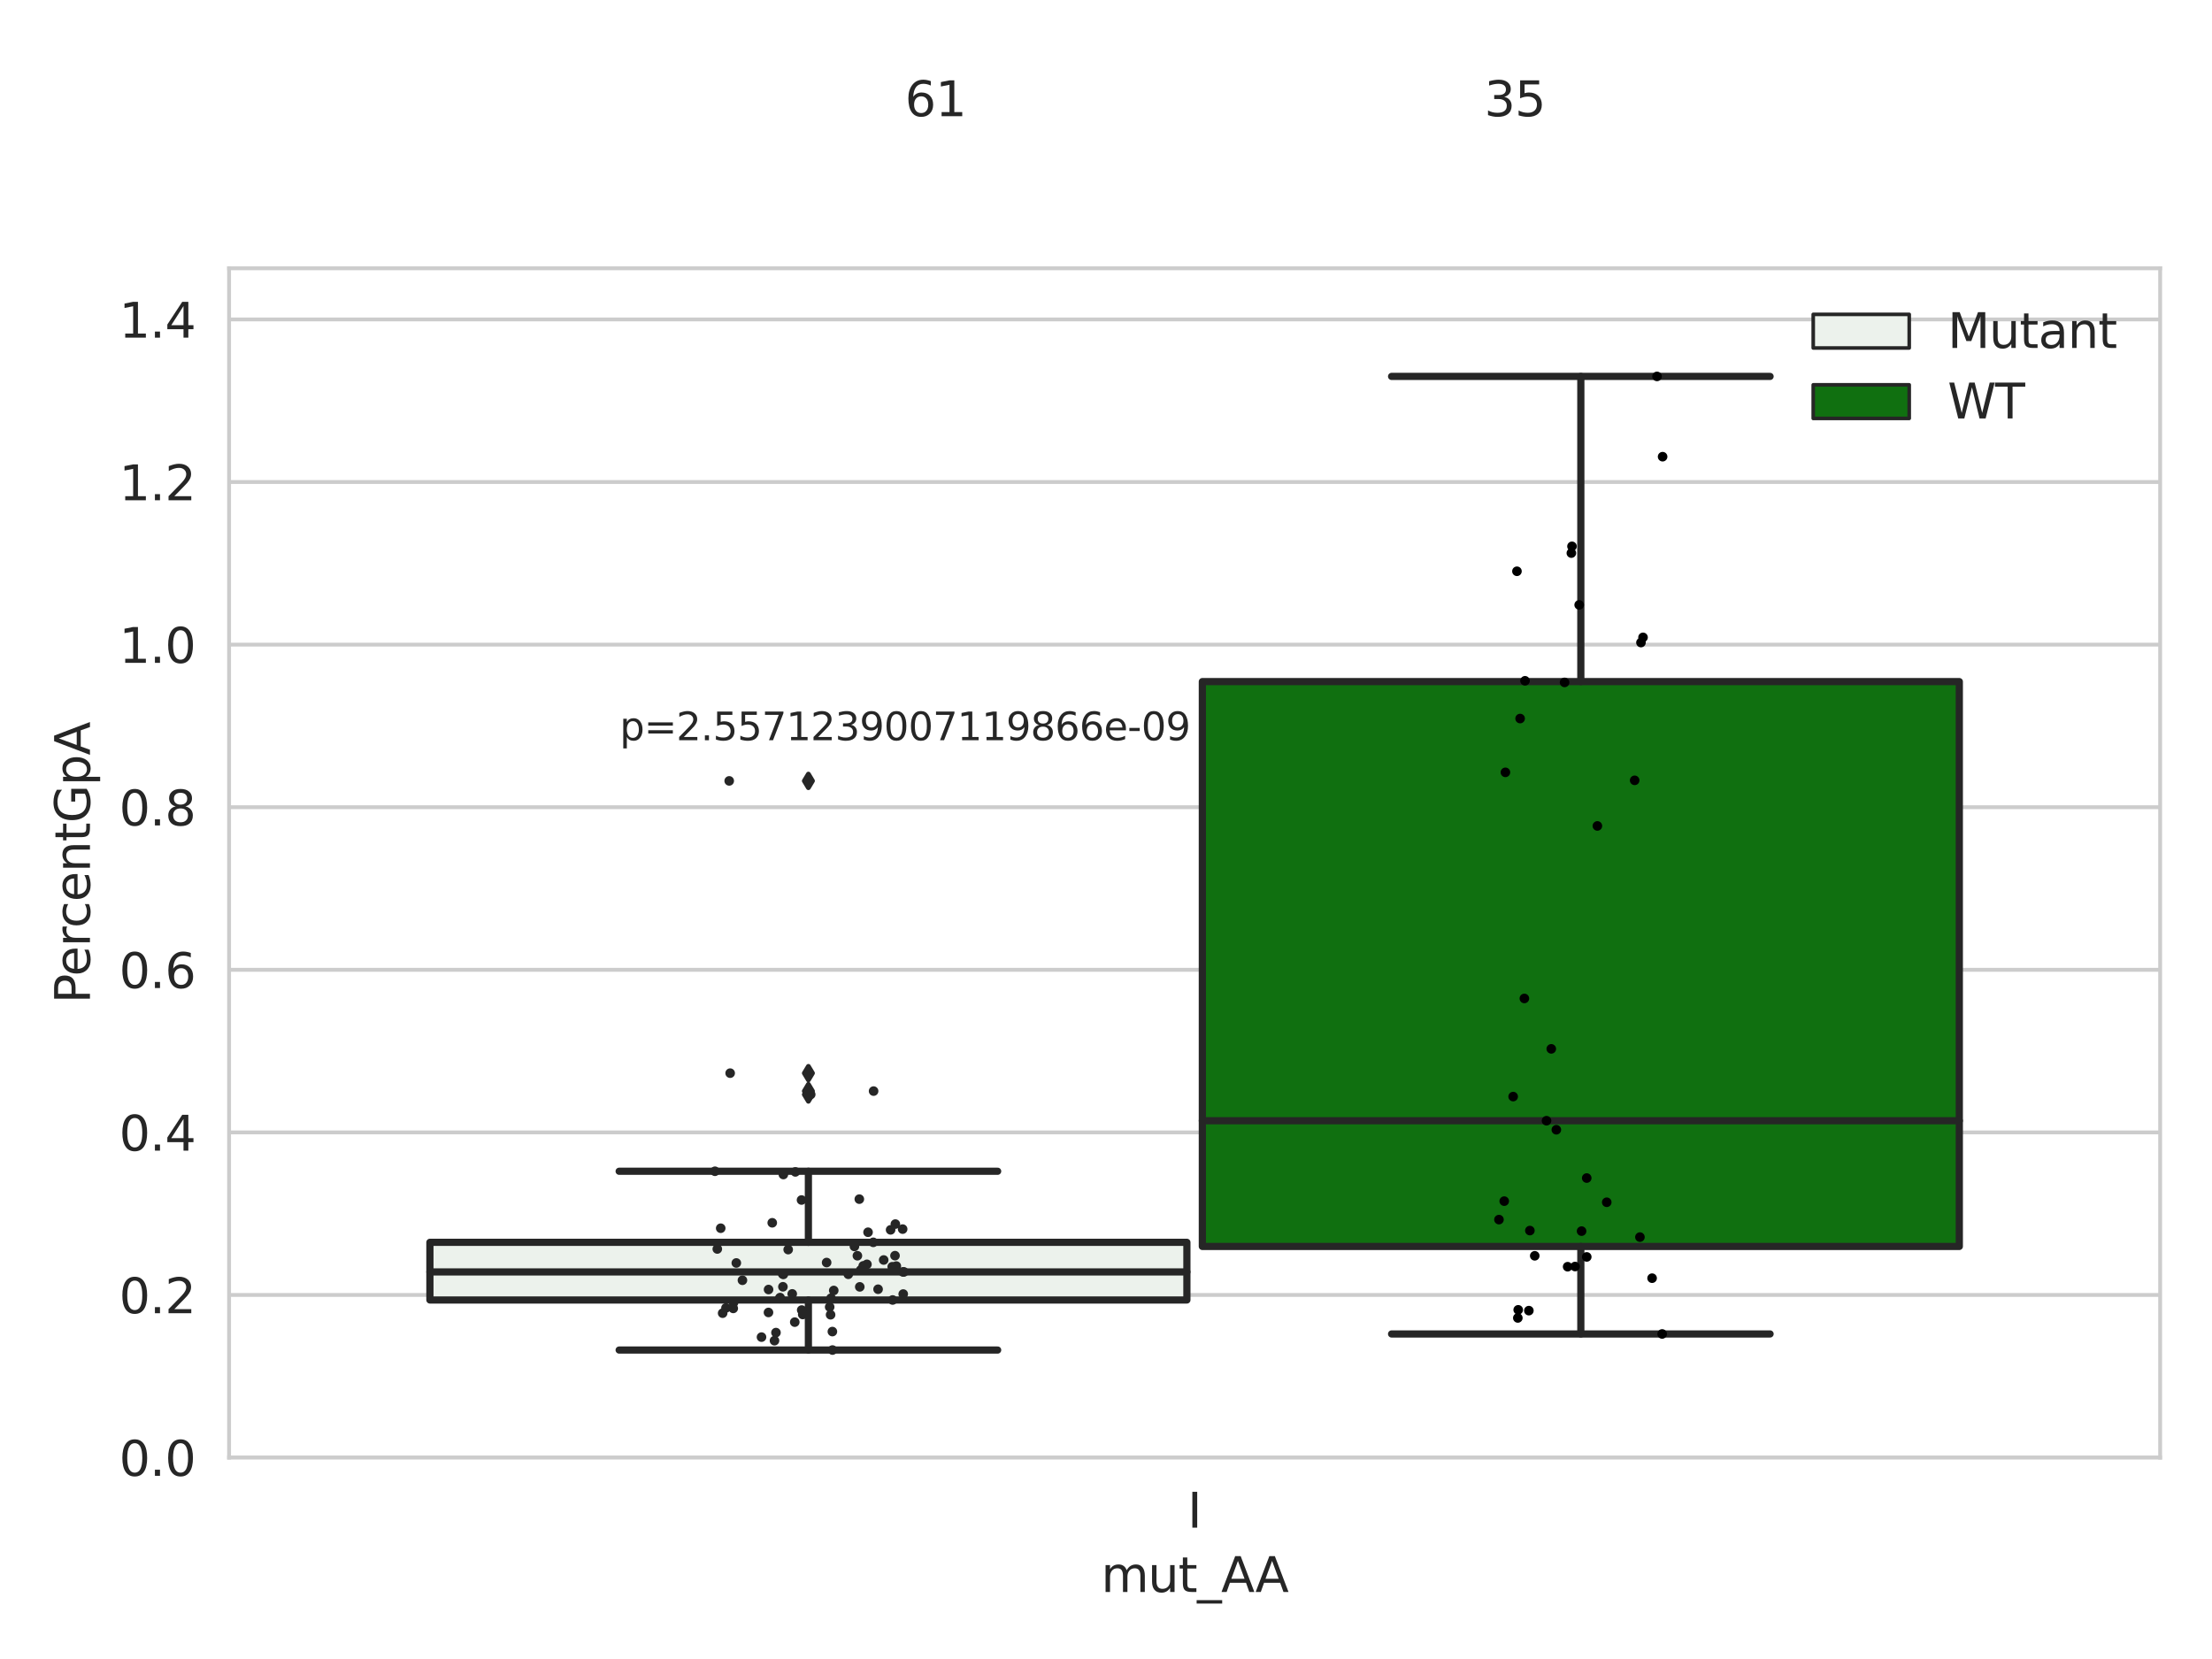 <?xml version="1.0" encoding="utf-8" standalone="no"?>
<!DOCTYPE svg PUBLIC "-//W3C//DTD SVG 1.1//EN"
  "http://www.w3.org/Graphics/SVG/1.1/DTD/svg11.dtd">
<svg xmlns:xlink="http://www.w3.org/1999/xlink" width="460.8pt" height="345.6pt" viewBox="0 0 460.8 345.6" xmlns="http://www.w3.org/2000/svg" version="1.1">
 <defs>
  <style type="text/css">*{stroke-linejoin: round; stroke-linecap: butt}</style>
 </defs>
 <g id="figure_1">
  <g id="patch_1">
   <path d="M 0 345.6 
L 460.8 345.6 
L 460.8 0 
L 0 0 
z
" style="fill: #ffffff"/>
  </g>
  <g id="axes_1">
   <g id="patch_2">
    <path d="M 47.72 303.64 
L 450 303.64 
L 450 55.89 
L 47.72 55.89 
z
" style="fill: #ffffff"/>
   </g>
   <g id="matplotlib.axis_1">
    <g id="xtick_1">
     <g id="text_1">
      <!-- I -->
      <g style="fill: #262626" transform="translate(247.385 318.238)scale(0.1 -0.1)">
       <defs>
        <path id="DejaVuSans-49" d="M 628 4666 
L 1259 4666 
L 1259 0 
L 628 0 
L 628 4666 
z
" transform="scale(0.016)"/>
       </defs>
       <use xlink:href="#DejaVuSans-49"/>
      </g>
     </g>
    </g>
    <g id="text_2">
     <!-- mut_AA -->
     <g style="fill: #262626" transform="translate(229.383 331.638)scale(0.1 -0.1)">
      <defs>
       <path id="DejaVuSans-6d" d="M 3328 2828 
Q 3544 3216 3844 3400 
Q 4144 3584 4550 3584 
Q 5097 3584 5394 3201 
Q 5691 2819 5691 2113 
L 5691 0 
L 5113 0 
L 5113 2094 
Q 5113 2597 4934 2840 
Q 4756 3084 4391 3084 
Q 3944 3084 3684 2787 
Q 3425 2491 3425 1978 
L 3425 0 
L 2847 0 
L 2847 2094 
Q 2847 2600 2669 2842 
Q 2491 3084 2119 3084 
Q 1678 3084 1418 2786 
Q 1159 2488 1159 1978 
L 1159 0 
L 581 0 
L 581 3500 
L 1159 3500 
L 1159 2956 
Q 1356 3278 1631 3431 
Q 1906 3584 2284 3584 
Q 2666 3584 2933 3390 
Q 3200 3197 3328 2828 
z
" transform="scale(0.016)"/>
       <path id="DejaVuSans-75" d="M 544 1381 
L 544 3500 
L 1119 3500 
L 1119 1403 
Q 1119 906 1312 657 
Q 1506 409 1894 409 
Q 2359 409 2629 706 
Q 2900 1003 2900 1516 
L 2900 3500 
L 3475 3500 
L 3475 0 
L 2900 0 
L 2900 538 
Q 2691 219 2414 64 
Q 2138 -91 1772 -91 
Q 1169 -91 856 284 
Q 544 659 544 1381 
z
M 1991 3584 
L 1991 3584 
z
" transform="scale(0.016)"/>
       <path id="DejaVuSans-74" d="M 1172 4494 
L 1172 3500 
L 2356 3500 
L 2356 3053 
L 1172 3053 
L 1172 1153 
Q 1172 725 1289 603 
Q 1406 481 1766 481 
L 2356 481 
L 2356 0 
L 1766 0 
Q 1100 0 847 248 
Q 594 497 594 1153 
L 594 3053 
L 172 3053 
L 172 3500 
L 594 3500 
L 594 4494 
L 1172 4494 
z
" transform="scale(0.016)"/>
       <path id="DejaVuSans-5f" d="M 3263 -1063 
L 3263 -1509 
L -63 -1509 
L -63 -1063 
L 3263 -1063 
z
" transform="scale(0.016)"/>
       <path id="DejaVuSans-41" d="M 2188 4044 
L 1331 1722 
L 3047 1722 
L 2188 4044 
z
M 1831 4666 
L 2547 4666 
L 4325 0 
L 3669 0 
L 3244 1197 
L 1141 1197 
L 716 0 
L 50 0 
L 1831 4666 
z
" transform="scale(0.016)"/>
      </defs>
      <use xlink:href="#DejaVuSans-6d"/>
      <use xlink:href="#DejaVuSans-75" x="97.412"/>
      <use xlink:href="#DejaVuSans-74" x="160.791"/>
      <use xlink:href="#DejaVuSans-5f" x="200"/>
      <use xlink:href="#DejaVuSans-41" x="250"/>
      <use xlink:href="#DejaVuSans-41" x="321.158"/>
     </g>
    </g>
   </g>
   <g id="matplotlib.axis_2">
    <g id="ytick_1">
     <g id="line2d_1">
      <path d="M 47.72 303.64 
L 450 303.64 
" clip-path="url(#p56b7be1a09)" style="fill: none; stroke: #cccccc; stroke-width: 0.8; stroke-linecap: round"/>
     </g>
     <g id="text_3">
      <!-- 0.0 -->
      <g style="fill: #262626" transform="translate(24.817 307.439)scale(0.1 -0.1)">
       <defs>
        <path id="DejaVuSans-30" d="M 2034 4250 
Q 1547 4250 1301 3770 
Q 1056 3291 1056 2328 
Q 1056 1369 1301 889 
Q 1547 409 2034 409 
Q 2525 409 2770 889 
Q 3016 1369 3016 2328 
Q 3016 3291 2770 3770 
Q 2525 4250 2034 4250 
z
M 2034 4750 
Q 2819 4750 3233 4129 
Q 3647 3509 3647 2328 
Q 3647 1150 3233 529 
Q 2819 -91 2034 -91 
Q 1250 -91 836 529 
Q 422 1150 422 2328 
Q 422 3509 836 4129 
Q 1250 4750 2034 4750 
z
" transform="scale(0.016)"/>
        <path id="DejaVuSans-2e" d="M 684 794 
L 1344 794 
L 1344 0 
L 684 0 
L 684 794 
z
" transform="scale(0.016)"/>
       </defs>
       <use xlink:href="#DejaVuSans-30"/>
       <use xlink:href="#DejaVuSans-2e" x="63.623"/>
       <use xlink:href="#DejaVuSans-30" x="95.41"/>
      </g>
     </g>
    </g>
    <g id="ytick_2">
     <g id="line2d_2">
      <path d="M 47.72 269.769 
L 450 269.769 
" clip-path="url(#p56b7be1a09)" style="fill: none; stroke: #cccccc; stroke-width: 0.8; stroke-linecap: round"/>
     </g>
     <g id="text_4">
      <!-- 0.2 -->
      <g style="fill: #262626" transform="translate(24.817 273.568)scale(0.1 -0.1)">
       <defs>
        <path id="DejaVuSans-32" d="M 1228 531 
L 3431 531 
L 3431 0 
L 469 0 
L 469 531 
Q 828 903 1448 1529 
Q 2069 2156 2228 2338 
Q 2531 2678 2651 2914 
Q 2772 3150 2772 3378 
Q 2772 3750 2511 3984 
Q 2250 4219 1831 4219 
Q 1534 4219 1204 4116 
Q 875 4013 500 3803 
L 500 4441 
Q 881 4594 1212 4672 
Q 1544 4750 1819 4750 
Q 2544 4750 2975 4387 
Q 3406 4025 3406 3419 
Q 3406 3131 3298 2873 
Q 3191 2616 2906 2266 
Q 2828 2175 2409 1742 
Q 1991 1309 1228 531 
z
" transform="scale(0.016)"/>
       </defs>
       <use xlink:href="#DejaVuSans-30"/>
       <use xlink:href="#DejaVuSans-2e" x="63.623"/>
       <use xlink:href="#DejaVuSans-32" x="95.41"/>
      </g>
     </g>
    </g>
    <g id="ytick_3">
     <g id="line2d_3">
      <path d="M 47.72 235.898 
L 450 235.898 
" clip-path="url(#p56b7be1a09)" style="fill: none; stroke: #cccccc; stroke-width: 0.8; stroke-linecap: round"/>
     </g>
     <g id="text_5">
      <!-- 0.4 -->
      <g style="fill: #262626" transform="translate(24.817 239.697)scale(0.1 -0.1)">
       <defs>
        <path id="DejaVuSans-34" d="M 2419 4116 
L 825 1625 
L 2419 1625 
L 2419 4116 
z
M 2253 4666 
L 3047 4666 
L 3047 1625 
L 3713 1625 
L 3713 1100 
L 3047 1100 
L 3047 0 
L 2419 0 
L 2419 1100 
L 313 1100 
L 313 1709 
L 2253 4666 
z
" transform="scale(0.016)"/>
       </defs>
       <use xlink:href="#DejaVuSans-30"/>
       <use xlink:href="#DejaVuSans-2e" x="63.623"/>
       <use xlink:href="#DejaVuSans-34" x="95.41"/>
      </g>
     </g>
    </g>
    <g id="ytick_4">
     <g id="line2d_4">
      <path d="M 47.72 202.026 
L 450 202.026 
" clip-path="url(#p56b7be1a09)" style="fill: none; stroke: #cccccc; stroke-width: 0.8; stroke-linecap: round"/>
     </g>
     <g id="text_6">
      <!-- 0.6 -->
      <g style="fill: #262626" transform="translate(24.817 205.826)scale(0.1 -0.1)">
       <defs>
        <path id="DejaVuSans-36" d="M 2113 2584 
Q 1688 2584 1439 2293 
Q 1191 2003 1191 1497 
Q 1191 994 1439 701 
Q 1688 409 2113 409 
Q 2538 409 2786 701 
Q 3034 994 3034 1497 
Q 3034 2003 2786 2293 
Q 2538 2584 2113 2584 
z
M 3366 4563 
L 3366 3988 
Q 3128 4100 2886 4159 
Q 2644 4219 2406 4219 
Q 1781 4219 1451 3797 
Q 1122 3375 1075 2522 
Q 1259 2794 1537 2939 
Q 1816 3084 2150 3084 
Q 2853 3084 3261 2657 
Q 3669 2231 3669 1497 
Q 3669 778 3244 343 
Q 2819 -91 2113 -91 
Q 1303 -91 875 529 
Q 447 1150 447 2328 
Q 447 3434 972 4092 
Q 1497 4750 2381 4750 
Q 2619 4750 2861 4703 
Q 3103 4656 3366 4563 
z
" transform="scale(0.016)"/>
       </defs>
       <use xlink:href="#DejaVuSans-30"/>
       <use xlink:href="#DejaVuSans-2e" x="63.623"/>
       <use xlink:href="#DejaVuSans-36" x="95.41"/>
      </g>
     </g>
    </g>
    <g id="ytick_5">
     <g id="line2d_5">
      <path d="M 47.72 168.155 
L 450 168.155 
" clip-path="url(#p56b7be1a09)" style="fill: none; stroke: #cccccc; stroke-width: 0.8; stroke-linecap: round"/>
     </g>
     <g id="text_7">
      <!-- 0.8 -->
      <g style="fill: #262626" transform="translate(24.817 171.954)scale(0.1 -0.1)">
       <defs>
        <path id="DejaVuSans-38" d="M 2034 2216 
Q 1584 2216 1326 1975 
Q 1069 1734 1069 1313 
Q 1069 891 1326 650 
Q 1584 409 2034 409 
Q 2484 409 2743 651 
Q 3003 894 3003 1313 
Q 3003 1734 2745 1975 
Q 2488 2216 2034 2216 
z
M 1403 2484 
Q 997 2584 770 2862 
Q 544 3141 544 3541 
Q 544 4100 942 4425 
Q 1341 4750 2034 4750 
Q 2731 4750 3128 4425 
Q 3525 4100 3525 3541 
Q 3525 3141 3298 2862 
Q 3072 2584 2669 2484 
Q 3125 2378 3379 2068 
Q 3634 1759 3634 1313 
Q 3634 634 3220 271 
Q 2806 -91 2034 -91 
Q 1263 -91 848 271 
Q 434 634 434 1313 
Q 434 1759 690 2068 
Q 947 2378 1403 2484 
z
M 1172 3481 
Q 1172 3119 1398 2916 
Q 1625 2713 2034 2713 
Q 2441 2713 2670 2916 
Q 2900 3119 2900 3481 
Q 2900 3844 2670 4047 
Q 2441 4250 2034 4250 
Q 1625 4250 1398 4047 
Q 1172 3844 1172 3481 
z
" transform="scale(0.016)"/>
       </defs>
       <use xlink:href="#DejaVuSans-30"/>
       <use xlink:href="#DejaVuSans-2e" x="63.623"/>
       <use xlink:href="#DejaVuSans-38" x="95.41"/>
      </g>
     </g>
    </g>
    <g id="ytick_6">
     <g id="line2d_6">
      <path d="M 47.72 134.284 
L 450 134.284 
" clip-path="url(#p56b7be1a09)" style="fill: none; stroke: #cccccc; stroke-width: 0.8; stroke-linecap: round"/>
     </g>
     <g id="text_8">
      <!-- 1.0 -->
      <g style="fill: #262626" transform="translate(24.817 138.083)scale(0.1 -0.1)">
       <defs>
        <path id="DejaVuSans-31" d="M 794 531 
L 1825 531 
L 1825 4091 
L 703 3866 
L 703 4441 
L 1819 4666 
L 2450 4666 
L 2450 531 
L 3481 531 
L 3481 0 
L 794 0 
L 794 531 
z
" transform="scale(0.016)"/>
       </defs>
       <use xlink:href="#DejaVuSans-31"/>
       <use xlink:href="#DejaVuSans-2e" x="63.623"/>
       <use xlink:href="#DejaVuSans-30" x="95.41"/>
      </g>
     </g>
    </g>
    <g id="ytick_7">
     <g id="line2d_7">
      <path d="M 47.72 100.413 
L 450 100.413 
" clip-path="url(#p56b7be1a09)" style="fill: none; stroke: #cccccc; stroke-width: 0.8; stroke-linecap: round"/>
     </g>
     <g id="text_9">
      <!-- 1.2 -->
      <g style="fill: #262626" transform="translate(24.817 104.212)scale(0.1 -0.1)">
       <use xlink:href="#DejaVuSans-31"/>
       <use xlink:href="#DejaVuSans-2e" x="63.623"/>
       <use xlink:href="#DejaVuSans-32" x="95.41"/>
      </g>
     </g>
    </g>
    <g id="ytick_8">
     <g id="line2d_8">
      <path d="M 47.72 66.542 
L 450 66.542 
" clip-path="url(#p56b7be1a09)" style="fill: none; stroke: #cccccc; stroke-width: 0.8; stroke-linecap: round"/>
     </g>
     <g id="text_10">
      <!-- 1.4 -->
      <g style="fill: #262626" transform="translate(24.817 70.341)scale(0.1 -0.1)">
       <use xlink:href="#DejaVuSans-31"/>
       <use xlink:href="#DejaVuSans-2e" x="63.623"/>
       <use xlink:href="#DejaVuSans-34" x="95.41"/>
      </g>
     </g>
    </g>
    <g id="text_11">
     <!-- PercentGpA -->
     <g style="fill: #262626" transform="translate(18.737 209.041)rotate(-90)scale(0.1 -0.1)">
      <defs>
       <path id="DejaVuSans-50" d="M 1259 4147 
L 1259 2394 
L 2053 2394 
Q 2494 2394 2734 2622 
Q 2975 2850 2975 3272 
Q 2975 3691 2734 3919 
Q 2494 4147 2053 4147 
L 1259 4147 
z
M 628 4666 
L 2053 4666 
Q 2838 4666 3239 4311 
Q 3641 3956 3641 3272 
Q 3641 2581 3239 2228 
Q 2838 1875 2053 1875 
L 1259 1875 
L 1259 0 
L 628 0 
L 628 4666 
z
" transform="scale(0.016)"/>
       <path id="DejaVuSans-65" d="M 3597 1894 
L 3597 1613 
L 953 1613 
Q 991 1019 1311 708 
Q 1631 397 2203 397 
Q 2534 397 2845 478 
Q 3156 559 3463 722 
L 3463 178 
Q 3153 47 2828 -22 
Q 2503 -91 2169 -91 
Q 1331 -91 842 396 
Q 353 884 353 1716 
Q 353 2575 817 3079 
Q 1281 3584 2069 3584 
Q 2775 3584 3186 3129 
Q 3597 2675 3597 1894 
z
M 3022 2063 
Q 3016 2534 2758 2815 
Q 2500 3097 2075 3097 
Q 1594 3097 1305 2825 
Q 1016 2553 972 2059 
L 3022 2063 
z
" transform="scale(0.016)"/>
       <path id="DejaVuSans-72" d="M 2631 2963 
Q 2534 3019 2420 3045 
Q 2306 3072 2169 3072 
Q 1681 3072 1420 2755 
Q 1159 2438 1159 1844 
L 1159 0 
L 581 0 
L 581 3500 
L 1159 3500 
L 1159 2956 
Q 1341 3275 1631 3429 
Q 1922 3584 2338 3584 
Q 2397 3584 2469 3576 
Q 2541 3569 2628 3553 
L 2631 2963 
z
" transform="scale(0.016)"/>
       <path id="DejaVuSans-63" d="M 3122 3366 
L 3122 2828 
Q 2878 2963 2633 3030 
Q 2388 3097 2138 3097 
Q 1578 3097 1268 2742 
Q 959 2388 959 1747 
Q 959 1106 1268 751 
Q 1578 397 2138 397 
Q 2388 397 2633 464 
Q 2878 531 3122 666 
L 3122 134 
Q 2881 22 2623 -34 
Q 2366 -91 2075 -91 
Q 1284 -91 818 406 
Q 353 903 353 1747 
Q 353 2603 823 3093 
Q 1294 3584 2113 3584 
Q 2378 3584 2631 3529 
Q 2884 3475 3122 3366 
z
" transform="scale(0.016)"/>
       <path id="DejaVuSans-6e" d="M 3513 2113 
L 3513 0 
L 2938 0 
L 2938 2094 
Q 2938 2591 2744 2837 
Q 2550 3084 2163 3084 
Q 1697 3084 1428 2787 
Q 1159 2491 1159 1978 
L 1159 0 
L 581 0 
L 581 3500 
L 1159 3500 
L 1159 2956 
Q 1366 3272 1645 3428 
Q 1925 3584 2291 3584 
Q 2894 3584 3203 3211 
Q 3513 2838 3513 2113 
z
" transform="scale(0.016)"/>
       <path id="DejaVuSans-47" d="M 3809 666 
L 3809 1919 
L 2778 1919 
L 2778 2438 
L 4434 2438 
L 4434 434 
Q 4069 175 3628 42 
Q 3188 -91 2688 -91 
Q 1594 -91 976 548 
Q 359 1188 359 2328 
Q 359 3472 976 4111 
Q 1594 4750 2688 4750 
Q 3144 4750 3555 4637 
Q 3966 4525 4313 4306 
L 4313 3634 
Q 3963 3931 3569 4081 
Q 3175 4231 2741 4231 
Q 1884 4231 1454 3753 
Q 1025 3275 1025 2328 
Q 1025 1384 1454 906 
Q 1884 428 2741 428 
Q 3075 428 3337 486 
Q 3600 544 3809 666 
z
" transform="scale(0.016)"/>
       <path id="DejaVuSans-70" d="M 1159 525 
L 1159 -1331 
L 581 -1331 
L 581 3500 
L 1159 3500 
L 1159 2969 
Q 1341 3281 1617 3432 
Q 1894 3584 2278 3584 
Q 2916 3584 3314 3078 
Q 3713 2572 3713 1747 
Q 3713 922 3314 415 
Q 2916 -91 2278 -91 
Q 1894 -91 1617 61 
Q 1341 213 1159 525 
z
M 3116 1747 
Q 3116 2381 2855 2742 
Q 2594 3103 2138 3103 
Q 1681 3103 1420 2742 
Q 1159 2381 1159 1747 
Q 1159 1113 1420 752 
Q 1681 391 2138 391 
Q 2594 391 2855 752 
Q 3116 1113 3116 1747 
z
" transform="scale(0.016)"/>
      </defs>
      <use xlink:href="#DejaVuSans-50"/>
      <use xlink:href="#DejaVuSans-65" x="56.678"/>
      <use xlink:href="#DejaVuSans-72" x="118.201"/>
      <use xlink:href="#DejaVuSans-63" x="157.064"/>
      <use xlink:href="#DejaVuSans-65" x="212.045"/>
      <use xlink:href="#DejaVuSans-6e" x="273.568"/>
      <use xlink:href="#DejaVuSans-74" x="336.947"/>
      <use xlink:href="#DejaVuSans-47" x="376.156"/>
      <use xlink:href="#DejaVuSans-70" x="453.646"/>
      <use xlink:href="#DejaVuSans-41" x="517.123"/>
     </g>
    </g>
   </g>
   <g id="patch_3">
    <path d="M 89.557 270.81 
L 247.251 270.81 
L 247.251 258.798 
L 89.557 258.798 
L 89.557 270.81 
z
" clip-path="url(#p56b7be1a09)" style="fill: #ecf2ec; stroke: #262626; stroke-width: 1.5; stroke-linejoin: miter"/>
   </g>
   <g id="patch_4">
    <path d="M 250.469 259.658 
L 408.163 259.658 
L 408.163 141.99 
L 250.469 141.99 
L 250.469 259.658 
z
" clip-path="url(#p56b7be1a09)" style="fill: #107010; stroke: #262626; stroke-width: 1.5; stroke-linejoin: miter"/>
   </g>
   <g id="patch_5">
    <path d="M 248.86 303.64 
L 248.86 303.64 
L 248.86 303.64 
L 248.86 303.64 
z
" clip-path="url(#p56b7be1a09)" style="fill: #ecf2ec; stroke: #262626; stroke-width: 0.75; stroke-linejoin: miter"/>
   </g>
   <g id="patch_6">
    <path d="M 248.86 303.64 
L 248.86 303.64 
L 248.86 303.64 
L 248.86 303.64 
z
" clip-path="url(#p56b7be1a09)" style="fill: #107010; stroke: #262626; stroke-width: 0.75; stroke-linejoin: miter"/>
   </g>
   <g id="PathCollection_1"/>
   <g id="PathCollection_2"/>
   <g id="line2d_9">
    <path d="M 168.404 270.81 
L 168.404 281.239 
" clip-path="url(#p56b7be1a09)" style="fill: none; stroke: #262626; stroke-width: 1.5; stroke-linecap: round"/>
   </g>
   <g id="line2d_10">
    <path d="M 168.404 258.798 
L 168.404 243.995 
" clip-path="url(#p56b7be1a09)" style="fill: none; stroke: #262626; stroke-width: 1.5; stroke-linecap: round"/>
   </g>
   <g id="line2d_11">
    <path d="M 128.981 281.239 
L 207.827 281.239 
" clip-path="url(#p56b7be1a09)" style="fill: none; stroke: #262626; stroke-width: 1.5; stroke-linecap: round"/>
   </g>
   <g id="line2d_12">
    <path d="M 128.981 243.995 
L 207.827 243.995 
" clip-path="url(#p56b7be1a09)" style="fill: none; stroke: #262626; stroke-width: 1.5; stroke-linecap: round"/>
   </g>
   <g id="line2d_13">
    <defs>
     <path id="m449bd9e158" d="M -0 1.414 
L 0.849 0 
L 0 -1.414 
L -0.849 -0 
z
" style="stroke: #262626; stroke-linejoin: miter"/>
    </defs>
    <g clip-path="url(#p56b7be1a09)">
     <use xlink:href="#m449bd9e158" x="168.404" y="228.001" style="fill: #262626; stroke: #262626; stroke-linejoin: miter"/>
     <use xlink:href="#m449bd9e158" x="168.404" y="227.295" style="fill: #262626; stroke: #262626; stroke-linejoin: miter"/>
     <use xlink:href="#m449bd9e158" x="168.404" y="162.674" style="fill: #262626; stroke: #262626; stroke-linejoin: miter"/>
     <use xlink:href="#m449bd9e158" x="168.404" y="223.558" style="fill: #262626; stroke: #262626; stroke-linejoin: miter"/>
    </g>
   </g>
   <g id="line2d_14">
    <path d="M 329.316 259.658 
L 329.316 277.888 
" clip-path="url(#p56b7be1a09)" style="fill: none; stroke: #262626; stroke-width: 1.5; stroke-linecap: round"/>
   </g>
   <g id="line2d_15">
    <path d="M 329.316 141.99 
L 329.316 78.412 
" clip-path="url(#p56b7be1a09)" style="fill: none; stroke: #262626; stroke-width: 1.5; stroke-linecap: round"/>
   </g>
   <g id="line2d_16">
    <path d="M 289.893 277.888 
L 368.739 277.888 
" clip-path="url(#p56b7be1a09)" style="fill: none; stroke: #262626; stroke-width: 1.5; stroke-linecap: round"/>
   </g>
   <g id="line2d_17">
    <path d="M 289.893 78.412 
L 368.739 78.412 
" clip-path="url(#p56b7be1a09)" style="fill: none; stroke: #262626; stroke-width: 1.5; stroke-linecap: round"/>
   </g>
   <g id="line2d_18"/>
   <g id="line2d_19">
    <path d="M 89.557 264.963 
L 247.251 264.963 
" clip-path="url(#p56b7be1a09)" style="fill: none; stroke: #262626; stroke-width: 1.5; stroke-linecap: round"/>
   </g>
   <g id="line2d_20">
    <path d="M 250.469 233.468 
L 408.163 233.468 
" clip-path="url(#p56b7be1a09)" style="fill: none; stroke: #262626; stroke-width: 1.5; stroke-linecap: round"/>
   </g>
   <g id="patch_7">
    <path d="M 47.72 303.64 
L 47.72 55.89 
" style="fill: none; stroke: #cccccc; stroke-width: 0.8; stroke-linejoin: miter; stroke-linecap: square"/>
   </g>
   <g id="patch_8">
    <path d="M 450 303.64 
L 450 55.89 
" style="fill: none; stroke: #cccccc; stroke-width: 0.8; stroke-linejoin: miter; stroke-linecap: square"/>
   </g>
   <g id="patch_9">
    <path d="M 47.72 303.64 
L 450 303.64 
" style="fill: none; stroke: #cccccc; stroke-width: 0.8; stroke-linejoin: miter; stroke-linecap: square"/>
   </g>
   <g id="patch_10">
    <path d="M 47.72 55.89 
L 450 55.89 
" style="fill: none; stroke: #cccccc; stroke-width: 0.8; stroke-linejoin: miter; stroke-linecap: square"/>
   </g>
   <g id="PathCollection_3">
    <defs>
     <path id="C0_0_8951b88b55" d="M 0 1 
C 0.265 1 0.52 0.895 0.707 0.707 
C 0.895 0.52 1 0.265 1 -0 
C 1 -0.265 0.895 -0.52 0.707 -0.707 
C 0.52 -0.895 0.265 -1 0 -1 
C -0.265 -1 -0.52 -0.895 -0.707 -0.707 
C -0.895 -0.52 -1 -0.265 -1 0 
C -1 0.265 -0.895 0.52 -0.707 0.707 
C -0.52 0.895 -0.265 1 0 1 
z
"/>
    </defs>
    <g clip-path="url(#p56b7be1a09)">
     <use xlink:href="#C0_0_8951b88b55" x="164.192" y="260.313" style="fill: #262626"/>
    </g>
    <g clip-path="url(#p56b7be1a09)">
     <use xlink:href="#C0_0_8951b88b55" x="188.037" y="256.044" style="fill: #262626"/>
    </g>
    <g clip-path="url(#p56b7be1a09)">
     <use xlink:href="#C0_0_8951b88b55" x="168.886" y="228.001" style="fill: #262626"/>
    </g>
    <g clip-path="url(#p56b7be1a09)">
     <use xlink:href="#C0_0_8951b88b55" x="160.873" y="254.729" style="fill: #262626"/>
    </g>
    <g clip-path="url(#p56b7be1a09)">
     <use xlink:href="#C0_0_8951b88b55" x="179.013" y="249.802" style="fill: #262626"/>
    </g>
    <g clip-path="url(#p56b7be1a09)">
     <use xlink:href="#C0_0_8951b88b55" x="182.922" y="268.57" style="fill: #262626"/>
    </g>
    <g clip-path="url(#p56b7be1a09)">
     <use xlink:href="#C0_0_8951b88b55" x="161.649" y="277.603" style="fill: #262626"/>
    </g>
    <g clip-path="url(#p56b7be1a09)">
     <use xlink:href="#C0_0_8951b88b55" x="179.3" y="264.576" style="fill: #262626"/>
    </g>
    <g clip-path="url(#p56b7be1a09)">
     <use xlink:href="#C0_0_8951b88b55" x="158.635" y="278.545" style="fill: #262626"/>
    </g>
    <g clip-path="url(#p56b7be1a09)">
     <use xlink:href="#C0_0_8951b88b55" x="188.158" y="269.573" style="fill: #262626"/>
    </g>
    <g clip-path="url(#p56b7be1a09)">
     <use xlink:href="#C0_0_8951b88b55" x="173.423" y="281.239" style="fill: #262626"/>
    </g>
    <g clip-path="url(#p56b7be1a09)">
     <use xlink:href="#C0_0_8951b88b55" x="185.528" y="256.201" style="fill: #262626"/>
    </g>
    <g clip-path="url(#p56b7be1a09)">
     <use xlink:href="#C0_0_8951b88b55" x="179.107" y="268.078" style="fill: #262626"/>
    </g>
    <g clip-path="url(#p56b7be1a09)">
     <use xlink:href="#C0_0_8951b88b55" x="180.83" y="256.699" style="fill: #262626"/>
    </g>
    <g clip-path="url(#p56b7be1a09)">
     <use xlink:href="#C0_0_8951b88b55" x="172.201" y="263.01" style="fill: #262626"/>
    </g>
    <g clip-path="url(#p56b7be1a09)">
     <use xlink:href="#C0_0_8951b88b55" x="151.237" y="272.462" style="fill: #262626"/>
    </g>
    <g clip-path="url(#p56b7be1a09)">
     <use xlink:href="#C0_0_8951b88b55" x="177.995" y="259.653" style="fill: #262626"/>
    </g>
    <g clip-path="url(#p56b7be1a09)">
     <use xlink:href="#C0_0_8951b88b55" x="165.036" y="269.541" style="fill: #262626"/>
    </g>
    <g clip-path="url(#p56b7be1a09)">
     <use xlink:href="#C0_0_8951b88b55" x="166.973" y="249.984" style="fill: #262626"/>
    </g>
    <g clip-path="url(#p56b7be1a09)">
     <use xlink:href="#C0_0_8951b88b55" x="150.138" y="255.861" style="fill: #262626"/>
    </g>
    <g clip-path="url(#p56b7be1a09)">
     <use xlink:href="#C0_0_8951b88b55" x="173.026" y="273.89" style="fill: #262626"/>
    </g>
    <g clip-path="url(#p56b7be1a09)">
     <use xlink:href="#C0_0_8951b88b55" x="167.226" y="273.835" style="fill: #262626"/>
    </g>
    <g clip-path="url(#p56b7be1a09)">
     <use xlink:href="#C0_0_8951b88b55" x="150.541" y="273.559" style="fill: #262626"/>
    </g>
    <g clip-path="url(#p56b7be1a09)">
     <use xlink:href="#C0_0_8951b88b55" x="186.446" y="261.579" style="fill: #262626"/>
    </g>
    <g clip-path="url(#p56b7be1a09)">
     <use xlink:href="#C0_0_8951b88b55" x="173.401" y="277.392" style="fill: #262626"/>
    </g>
    <g clip-path="url(#p56b7be1a09)">
     <use xlink:href="#C0_0_8951b88b55" x="173.685" y="268.83" style="fill: #262626"/>
    </g>
    <g clip-path="url(#p56b7be1a09)">
     <use xlink:href="#C0_0_8951b88b55" x="163.192" y="244.674" style="fill: #262626"/>
    </g>
    <g clip-path="url(#p56b7be1a09)">
     <use xlink:href="#C0_0_8951b88b55" x="180.602" y="263.381" style="fill: #262626"/>
    </g>
    <g clip-path="url(#p56b7be1a09)">
     <use xlink:href="#C0_0_8951b88b55" x="162.51" y="270.312" style="fill: #262626"/>
    </g>
    <g clip-path="url(#p56b7be1a09)">
     <use xlink:href="#C0_0_8951b88b55" x="181.986" y="227.295" style="fill: #262626"/>
    </g>
    <g clip-path="url(#p56b7be1a09)">
     <use xlink:href="#C0_0_8951b88b55" x="172.835" y="272.271" style="fill: #262626"/>
    </g>
    <g clip-path="url(#p56b7be1a09)">
     <use xlink:href="#C0_0_8951b88b55" x="154.663" y="266.702" style="fill: #262626"/>
    </g>
    <g clip-path="url(#p56b7be1a09)">
     <use xlink:href="#C0_0_8951b88b55" x="188.307" y="264.963" style="fill: #262626"/>
    </g>
    <g clip-path="url(#p56b7be1a09)">
     <use xlink:href="#C0_0_8951b88b55" x="152.8" y="271.385" style="fill: #262626"/>
    </g>
    <g clip-path="url(#p56b7be1a09)">
     <use xlink:href="#C0_0_8951b88b55" x="186.521" y="254.997" style="fill: #262626"/>
    </g>
    <g clip-path="url(#p56b7be1a09)">
     <use xlink:href="#C0_0_8951b88b55" x="165.564" y="275.424" style="fill: #262626"/>
    </g>
    <g clip-path="url(#p56b7be1a09)">
     <use xlink:href="#C0_0_8951b88b55" x="163.2" y="265.478" style="fill: #262626"/>
    </g>
    <g clip-path="url(#p56b7be1a09)">
     <use xlink:href="#C0_0_8951b88b55" x="167.01" y="272.906" style="fill: #262626"/>
    </g>
    <g clip-path="url(#p56b7be1a09)">
     <use xlink:href="#C0_0_8951b88b55" x="160.106" y="268.632" style="fill: #262626"/>
    </g>
    <g clip-path="url(#p56b7be1a09)">
     <use xlink:href="#C0_0_8951b88b55" x="184.088" y="262.479" style="fill: #262626"/>
    </g>
    <g clip-path="url(#p56b7be1a09)">
     <use xlink:href="#C0_0_8951b88b55" x="185.951" y="270.81" style="fill: #262626"/>
    </g>
    <g clip-path="url(#p56b7be1a09)">
     <use xlink:href="#C0_0_8951b88b55" x="148.942" y="243.995" style="fill: #262626"/>
    </g>
    <g clip-path="url(#p56b7be1a09)">
     <use xlink:href="#C0_0_8951b88b55" x="152.748" y="272.565" style="fill: #262626"/>
    </g>
    <g clip-path="url(#p56b7be1a09)">
     <use xlink:href="#C0_0_8951b88b55" x="151.908" y="162.674" style="fill: #262626"/>
    </g>
    <g clip-path="url(#p56b7be1a09)">
     <use xlink:href="#C0_0_8951b88b55" x="165.691" y="244.127" style="fill: #262626"/>
    </g>
    <g clip-path="url(#p56b7be1a09)">
     <use xlink:href="#C0_0_8951b88b55" x="160.088" y="273.409" style="fill: #262626"/>
    </g>
    <g clip-path="url(#p56b7be1a09)">
     <use xlink:href="#C0_0_8951b88b55" x="163.097" y="268.06" style="fill: #262626"/>
    </g>
    <g clip-path="url(#p56b7be1a09)">
     <use xlink:href="#C0_0_8951b88b55" x="163.045" y="265.389" style="fill: #262626"/>
    </g>
    <g clip-path="url(#p56b7be1a09)">
     <use xlink:href="#C0_0_8951b88b55" x="176.718" y="265.457" style="fill: #262626"/>
    </g>
    <g clip-path="url(#p56b7be1a09)">
     <use xlink:href="#C0_0_8951b88b55" x="173.114" y="270.44" style="fill: #262626"/>
    </g>
    <g clip-path="url(#p56b7be1a09)">
     <use xlink:href="#C0_0_8951b88b55" x="162.402" y="270.513" style="fill: #262626"/>
    </g>
    <g clip-path="url(#p56b7be1a09)">
     <use xlink:href="#C0_0_8951b88b55" x="188.101" y="264.962" style="fill: #262626"/>
    </g>
    <g clip-path="url(#p56b7be1a09)">
     <use xlink:href="#C0_0_8951b88b55" x="152.106" y="223.558" style="fill: #262626"/>
    </g>
    <g clip-path="url(#p56b7be1a09)">
     <use xlink:href="#C0_0_8951b88b55" x="149.428" y="260.184" style="fill: #262626"/>
    </g>
    <g clip-path="url(#p56b7be1a09)">
     <use xlink:href="#C0_0_8951b88b55" x="153.388" y="263.1" style="fill: #262626"/>
    </g>
    <g clip-path="url(#p56b7be1a09)">
     <use xlink:href="#C0_0_8951b88b55" x="181.918" y="258.798" style="fill: #262626"/>
    </g>
    <g clip-path="url(#p56b7be1a09)">
     <use xlink:href="#C0_0_8951b88b55" x="186.722" y="263.748" style="fill: #262626"/>
    </g>
    <g clip-path="url(#p56b7be1a09)">
     <use xlink:href="#C0_0_8951b88b55" x="185.868" y="263.888" style="fill: #262626"/>
    </g>
    <g clip-path="url(#p56b7be1a09)">
     <use xlink:href="#C0_0_8951b88b55" x="178.611" y="261.594" style="fill: #262626"/>
    </g>
    <g clip-path="url(#p56b7be1a09)">
     <use xlink:href="#C0_0_8951b88b55" x="179.83" y="263.703" style="fill: #262626"/>
    </g>
    <g clip-path="url(#p56b7be1a09)">
     <use xlink:href="#C0_0_8951b88b55" x="161.342" y="279.282" style="fill: #262626"/>
    </g>
   </g>
   <g id="PathCollection_4">
    <defs>
     <path id="C1_0_2ecc6e1bb0" d="M 0 1 
C 0.265 1 0.52 0.895 0.707 0.707 
C 0.895 0.52 1 0.265 1 -0 
C 1 -0.265 0.895 -0.52 0.707 -0.707 
C 0.52 -0.895 0.265 -1 0 -1 
C -0.265 -1 -0.52 -0.895 -0.707 -0.707 
C -0.895 -0.52 -1 -0.265 -1 0 
C -1 0.265 -0.895 0.52 -0.707 0.707 
C -0.52 0.895 -0.265 1 0 1 
z
"/>
    </defs>
    <g clip-path="url(#p56b7be1a09)">
     <use xlink:href="#C1_0_2ecc6e1bb0" x="342.273" y="132.778"/>
    </g>
    <g clip-path="url(#p56b7be1a09)">
     <use xlink:href="#C1_0_2ecc6e1bb0" x="329.471" y="256.465"/>
    </g>
    <g clip-path="url(#p56b7be1a09)">
     <use xlink:href="#C1_0_2ecc6e1bb0" x="318.49" y="273.029"/>
    </g>
    <g clip-path="url(#p56b7be1a09)">
     <use xlink:href="#C1_0_2ecc6e1bb0" x="327.475" y="113.812"/>
    </g>
    <g clip-path="url(#p56b7be1a09)">
     <use xlink:href="#C1_0_2ecc6e1bb0" x="328.117" y="263.839"/>
    </g>
    <g clip-path="url(#p56b7be1a09)">
     <use xlink:href="#C1_0_2ecc6e1bb0" x="316.667" y="149.685"/>
    </g>
    <g clip-path="url(#p56b7be1a09)">
     <use xlink:href="#C1_0_2ecc6e1bb0" x="325.933" y="142.158"/>
    </g>
    <g clip-path="url(#p56b7be1a09)">
     <use xlink:href="#C1_0_2ecc6e1bb0" x="327.344" y="115.219"/>
    </g>
    <g clip-path="url(#p56b7be1a09)">
     <use xlink:href="#C1_0_2ecc6e1bb0" x="328.971" y="126.01"/>
    </g>
    <g clip-path="url(#p56b7be1a09)">
     <use xlink:href="#C1_0_2ecc6e1bb0" x="341.844" y="133.855"/>
    </g>
    <g clip-path="url(#p56b7be1a09)">
     <use xlink:href="#C1_0_2ecc6e1bb0" x="318.701" y="256.352"/>
    </g>
    <g clip-path="url(#p56b7be1a09)">
     <use xlink:href="#C1_0_2ecc6e1bb0" x="316.272" y="272.862"/>
    </g>
    <g clip-path="url(#p56b7be1a09)">
     <use xlink:href="#C1_0_2ecc6e1bb0" x="332.764" y="172.057"/>
    </g>
    <g clip-path="url(#p56b7be1a09)">
     <use xlink:href="#C1_0_2ecc6e1bb0" x="322.17" y="233.468"/>
    </g>
    <g clip-path="url(#p56b7be1a09)">
     <use xlink:href="#C1_0_2ecc6e1bb0" x="334.713" y="250.452"/>
    </g>
    <g clip-path="url(#p56b7be1a09)">
     <use xlink:href="#C1_0_2ecc6e1bb0" x="313.359" y="250.219"/>
    </g>
    <g clip-path="url(#p56b7be1a09)">
     <use xlink:href="#C1_0_2ecc6e1bb0" x="330.549" y="261.838"/>
    </g>
    <g clip-path="url(#p56b7be1a09)">
     <use xlink:href="#C1_0_2ecc6e1bb0" x="317.693" y="141.821"/>
    </g>
    <g clip-path="url(#p56b7be1a09)">
     <use xlink:href="#C1_0_2ecc6e1bb0" x="323.159" y="218.497"/>
    </g>
    <g clip-path="url(#p56b7be1a09)">
     <use xlink:href="#C1_0_2ecc6e1bb0" x="316.192" y="274.551"/>
    </g>
    <g clip-path="url(#p56b7be1a09)">
     <use xlink:href="#C1_0_2ecc6e1bb0" x="315.218" y="228.439"/>
    </g>
    <g clip-path="url(#p56b7be1a09)">
     <use xlink:href="#C1_0_2ecc6e1bb0" x="330.543" y="245.41"/>
    </g>
    <g clip-path="url(#p56b7be1a09)">
     <use xlink:href="#C1_0_2ecc6e1bb0" x="346.258" y="277.888"/>
    </g>
    <g clip-path="url(#p56b7be1a09)">
     <use xlink:href="#C1_0_2ecc6e1bb0" x="319.717" y="261.605"/>
    </g>
    <g clip-path="url(#p56b7be1a09)">
     <use xlink:href="#C1_0_2ecc6e1bb0" x="313.606" y="160.893"/>
    </g>
    <g clip-path="url(#p56b7be1a09)">
     <use xlink:href="#C1_0_2ecc6e1bb0" x="346.351" y="95.136"/>
    </g>
    <g clip-path="url(#p56b7be1a09)">
     <use xlink:href="#C1_0_2ecc6e1bb0" x="312.261" y="254.066"/>
    </g>
    <g clip-path="url(#p56b7be1a09)">
     <use xlink:href="#C1_0_2ecc6e1bb0" x="340.53" y="162.558"/>
    </g>
    <g clip-path="url(#p56b7be1a09)">
     <use xlink:href="#C1_0_2ecc6e1bb0" x="344.161" y="266.268"/>
    </g>
    <g clip-path="url(#p56b7be1a09)">
     <use xlink:href="#C1_0_2ecc6e1bb0" x="326.57" y="263.879"/>
    </g>
    <g clip-path="url(#p56b7be1a09)">
     <use xlink:href="#C1_0_2ecc6e1bb0" x="324.215" y="235.349"/>
    </g>
    <g clip-path="url(#p56b7be1a09)">
     <use xlink:href="#C1_0_2ecc6e1bb0" x="345.187" y="78.412"/>
    </g>
    <g clip-path="url(#p56b7be1a09)">
     <use xlink:href="#C1_0_2ecc6e1bb0" x="317.555" y="207.995"/>
    </g>
    <g clip-path="url(#p56b7be1a09)">
     <use xlink:href="#C1_0_2ecc6e1bb0" x="341.627" y="257.71"/>
    </g>
    <g clip-path="url(#p56b7be1a09)">
     <use xlink:href="#C1_0_2ecc6e1bb0" x="316.009" y="119.005"/>
    </g>
   </g>
   <g id="text_12">
    <!-- 61 -->
    <g style="fill: #262626" transform="translate(188.518 24.203)scale(0.1 -0.1)">
     <use xlink:href="#DejaVuSans-36"/>
     <use xlink:href="#DejaVuSans-31" x="63.623"/>
    </g>
   </g>
   <g id="text_13">
    <!-- p=2.5571239007119866e-09 -->
    <g style="fill: #262626" transform="translate(129.096 154.206)scale(0.08 -0.08)">
     <defs>
      <path id="DejaVuSans-3d" d="M 678 2906 
L 4684 2906 
L 4684 2381 
L 678 2381 
L 678 2906 
z
M 678 1631 
L 4684 1631 
L 4684 1100 
L 678 1100 
L 678 1631 
z
" transform="scale(0.016)"/>
      <path id="DejaVuSans-35" d="M 691 4666 
L 3169 4666 
L 3169 4134 
L 1269 4134 
L 1269 2991 
Q 1406 3038 1543 3061 
Q 1681 3084 1819 3084 
Q 2600 3084 3056 2656 
Q 3513 2228 3513 1497 
Q 3513 744 3044 326 
Q 2575 -91 1722 -91 
Q 1428 -91 1123 -41 
Q 819 9 494 109 
L 494 744 
Q 775 591 1075 516 
Q 1375 441 1709 441 
Q 2250 441 2565 725 
Q 2881 1009 2881 1497 
Q 2881 1984 2565 2268 
Q 2250 2553 1709 2553 
Q 1456 2553 1204 2497 
Q 953 2441 691 2322 
L 691 4666 
z
" transform="scale(0.016)"/>
      <path id="DejaVuSans-37" d="M 525 4666 
L 3525 4666 
L 3525 4397 
L 1831 0 
L 1172 0 
L 2766 4134 
L 525 4134 
L 525 4666 
z
" transform="scale(0.016)"/>
      <path id="DejaVuSans-33" d="M 2597 2516 
Q 3050 2419 3304 2112 
Q 3559 1806 3559 1356 
Q 3559 666 3084 287 
Q 2609 -91 1734 -91 
Q 1441 -91 1130 -33 
Q 819 25 488 141 
L 488 750 
Q 750 597 1062 519 
Q 1375 441 1716 441 
Q 2309 441 2620 675 
Q 2931 909 2931 1356 
Q 2931 1769 2642 2001 
Q 2353 2234 1838 2234 
L 1294 2234 
L 1294 2753 
L 1863 2753 
Q 2328 2753 2575 2939 
Q 2822 3125 2822 3475 
Q 2822 3834 2567 4026 
Q 2313 4219 1838 4219 
Q 1578 4219 1281 4162 
Q 984 4106 628 3988 
L 628 4550 
Q 988 4650 1302 4700 
Q 1616 4750 1894 4750 
Q 2613 4750 3031 4423 
Q 3450 4097 3450 3541 
Q 3450 3153 3228 2886 
Q 3006 2619 2597 2516 
z
" transform="scale(0.016)"/>
      <path id="DejaVuSans-39" d="M 703 97 
L 703 672 
Q 941 559 1184 500 
Q 1428 441 1663 441 
Q 2288 441 2617 861 
Q 2947 1281 2994 2138 
Q 2813 1869 2534 1725 
Q 2256 1581 1919 1581 
Q 1219 1581 811 2004 
Q 403 2428 403 3163 
Q 403 3881 828 4315 
Q 1253 4750 1959 4750 
Q 2769 4750 3195 4129 
Q 3622 3509 3622 2328 
Q 3622 1225 3098 567 
Q 2575 -91 1691 -91 
Q 1453 -91 1209 -44 
Q 966 3 703 97 
z
M 1959 2075 
Q 2384 2075 2632 2365 
Q 2881 2656 2881 3163 
Q 2881 3666 2632 3958 
Q 2384 4250 1959 4250 
Q 1534 4250 1286 3958 
Q 1038 3666 1038 3163 
Q 1038 2656 1286 2365 
Q 1534 2075 1959 2075 
z
" transform="scale(0.016)"/>
      <path id="DejaVuSans-2d" d="M 313 2009 
L 1997 2009 
L 1997 1497 
L 313 1497 
L 313 2009 
z
" transform="scale(0.016)"/>
     </defs>
     <use xlink:href="#DejaVuSans-70"/>
     <use xlink:href="#DejaVuSans-3d" x="63.477"/>
     <use xlink:href="#DejaVuSans-32" x="147.266"/>
     <use xlink:href="#DejaVuSans-2e" x="210.889"/>
     <use xlink:href="#DejaVuSans-35" x="242.676"/>
     <use xlink:href="#DejaVuSans-35" x="306.299"/>
     <use xlink:href="#DejaVuSans-37" x="369.922"/>
     <use xlink:href="#DejaVuSans-31" x="433.545"/>
     <use xlink:href="#DejaVuSans-32" x="497.168"/>
     <use xlink:href="#DejaVuSans-33" x="560.791"/>
     <use xlink:href="#DejaVuSans-39" x="624.414"/>
     <use xlink:href="#DejaVuSans-30" x="688.037"/>
     <use xlink:href="#DejaVuSans-30" x="751.66"/>
     <use xlink:href="#DejaVuSans-37" x="815.283"/>
     <use xlink:href="#DejaVuSans-31" x="878.906"/>
     <use xlink:href="#DejaVuSans-31" x="942.529"/>
     <use xlink:href="#DejaVuSans-39" x="1006.152"/>
     <use xlink:href="#DejaVuSans-38" x="1069.775"/>
     <use xlink:href="#DejaVuSans-36" x="1133.398"/>
     <use xlink:href="#DejaVuSans-36" x="1197.021"/>
     <use xlink:href="#DejaVuSans-65" x="1260.645"/>
     <use xlink:href="#DejaVuSans-2d" x="1322.168"/>
     <use xlink:href="#DejaVuSans-30" x="1358.252"/>
     <use xlink:href="#DejaVuSans-39" x="1421.875"/>
    </g>
   </g>
   <g id="text_14">
    <!-- 35 -->
    <g style="fill: #262626" transform="translate(309.202 24.203)scale(0.1 -0.1)">
     <use xlink:href="#DejaVuSans-33"/>
     <use xlink:href="#DejaVuSans-35" x="63.623"/>
    </g>
   </g>
   <g id="legend_1">
    <g id="patch_11">
     <path d="M 377.728 72.488 
L 397.728 72.488 
L 397.728 65.488 
L 377.728 65.488 
z
" style="fill: #ecf2ec; stroke: #262626; stroke-width: 0.75; stroke-linejoin: miter"/>
    </g>
    <g id="text_15">
     <!-- Mutant -->
     <g style="fill: #262626" transform="translate(405.728 72.488)scale(0.1 -0.1)">
      <defs>
       <path id="DejaVuSans-4d" d="M 628 4666 
L 1569 4666 
L 2759 1491 
L 3956 4666 
L 4897 4666 
L 4897 0 
L 4281 0 
L 4281 4097 
L 3078 897 
L 2444 897 
L 1241 4097 
L 1241 0 
L 628 0 
L 628 4666 
z
" transform="scale(0.016)"/>
       <path id="DejaVuSans-61" d="M 2194 1759 
Q 1497 1759 1228 1600 
Q 959 1441 959 1056 
Q 959 750 1161 570 
Q 1363 391 1709 391 
Q 2188 391 2477 730 
Q 2766 1069 2766 1631 
L 2766 1759 
L 2194 1759 
z
M 3341 1997 
L 3341 0 
L 2766 0 
L 2766 531 
Q 2569 213 2275 61 
Q 1981 -91 1556 -91 
Q 1019 -91 701 211 
Q 384 513 384 1019 
Q 384 1609 779 1909 
Q 1175 2209 1959 2209 
L 2766 2209 
L 2766 2266 
Q 2766 2663 2505 2880 
Q 2244 3097 1772 3097 
Q 1472 3097 1187 3025 
Q 903 2953 641 2809 
L 641 3341 
Q 956 3463 1253 3523 
Q 1550 3584 1831 3584 
Q 2591 3584 2966 3190 
Q 3341 2797 3341 1997 
z
" transform="scale(0.016)"/>
      </defs>
      <use xlink:href="#DejaVuSans-4d"/>
      <use xlink:href="#DejaVuSans-75" x="86.279"/>
      <use xlink:href="#DejaVuSans-74" x="149.658"/>
      <use xlink:href="#DejaVuSans-61" x="188.867"/>
      <use xlink:href="#DejaVuSans-6e" x="250.146"/>
      <use xlink:href="#DejaVuSans-74" x="313.525"/>
     </g>
    </g>
    <g id="patch_12">
     <path d="M 377.728 87.166 
L 397.728 87.166 
L 397.728 80.166 
L 377.728 80.166 
z
" style="fill: #107010; stroke: #262626; stroke-width: 0.75; stroke-linejoin: miter"/>
    </g>
    <g id="text_16">
     <!-- WT -->
     <g style="fill: #262626" transform="translate(405.728 87.166)scale(0.1 -0.1)">
      <defs>
       <path id="DejaVuSans-57" d="M 213 4666 
L 850 4666 
L 1831 722 
L 2809 4666 
L 3519 4666 
L 4500 722 
L 5478 4666 
L 6119 4666 
L 4947 0 
L 4153 0 
L 3169 4050 
L 2175 0 
L 1381 0 
L 213 4666 
z
" transform="scale(0.016)"/>
       <path id="DejaVuSans-54" d="M -19 4666 
L 3928 4666 
L 3928 4134 
L 2272 4134 
L 2272 0 
L 1638 0 
L 1638 4134 
L -19 4134 
L -19 4666 
z
" transform="scale(0.016)"/>
      </defs>
      <use xlink:href="#DejaVuSans-57"/>
      <use xlink:href="#DejaVuSans-54" x="98.877"/>
     </g>
    </g>
   </g>
  </g>
 </g>
 <defs>
  <clipPath id="p56b7be1a09">
   <rect x="47.72" y="55.89" width="402.28" height="247.75"/>
  </clipPath>
 </defs>
</svg>
